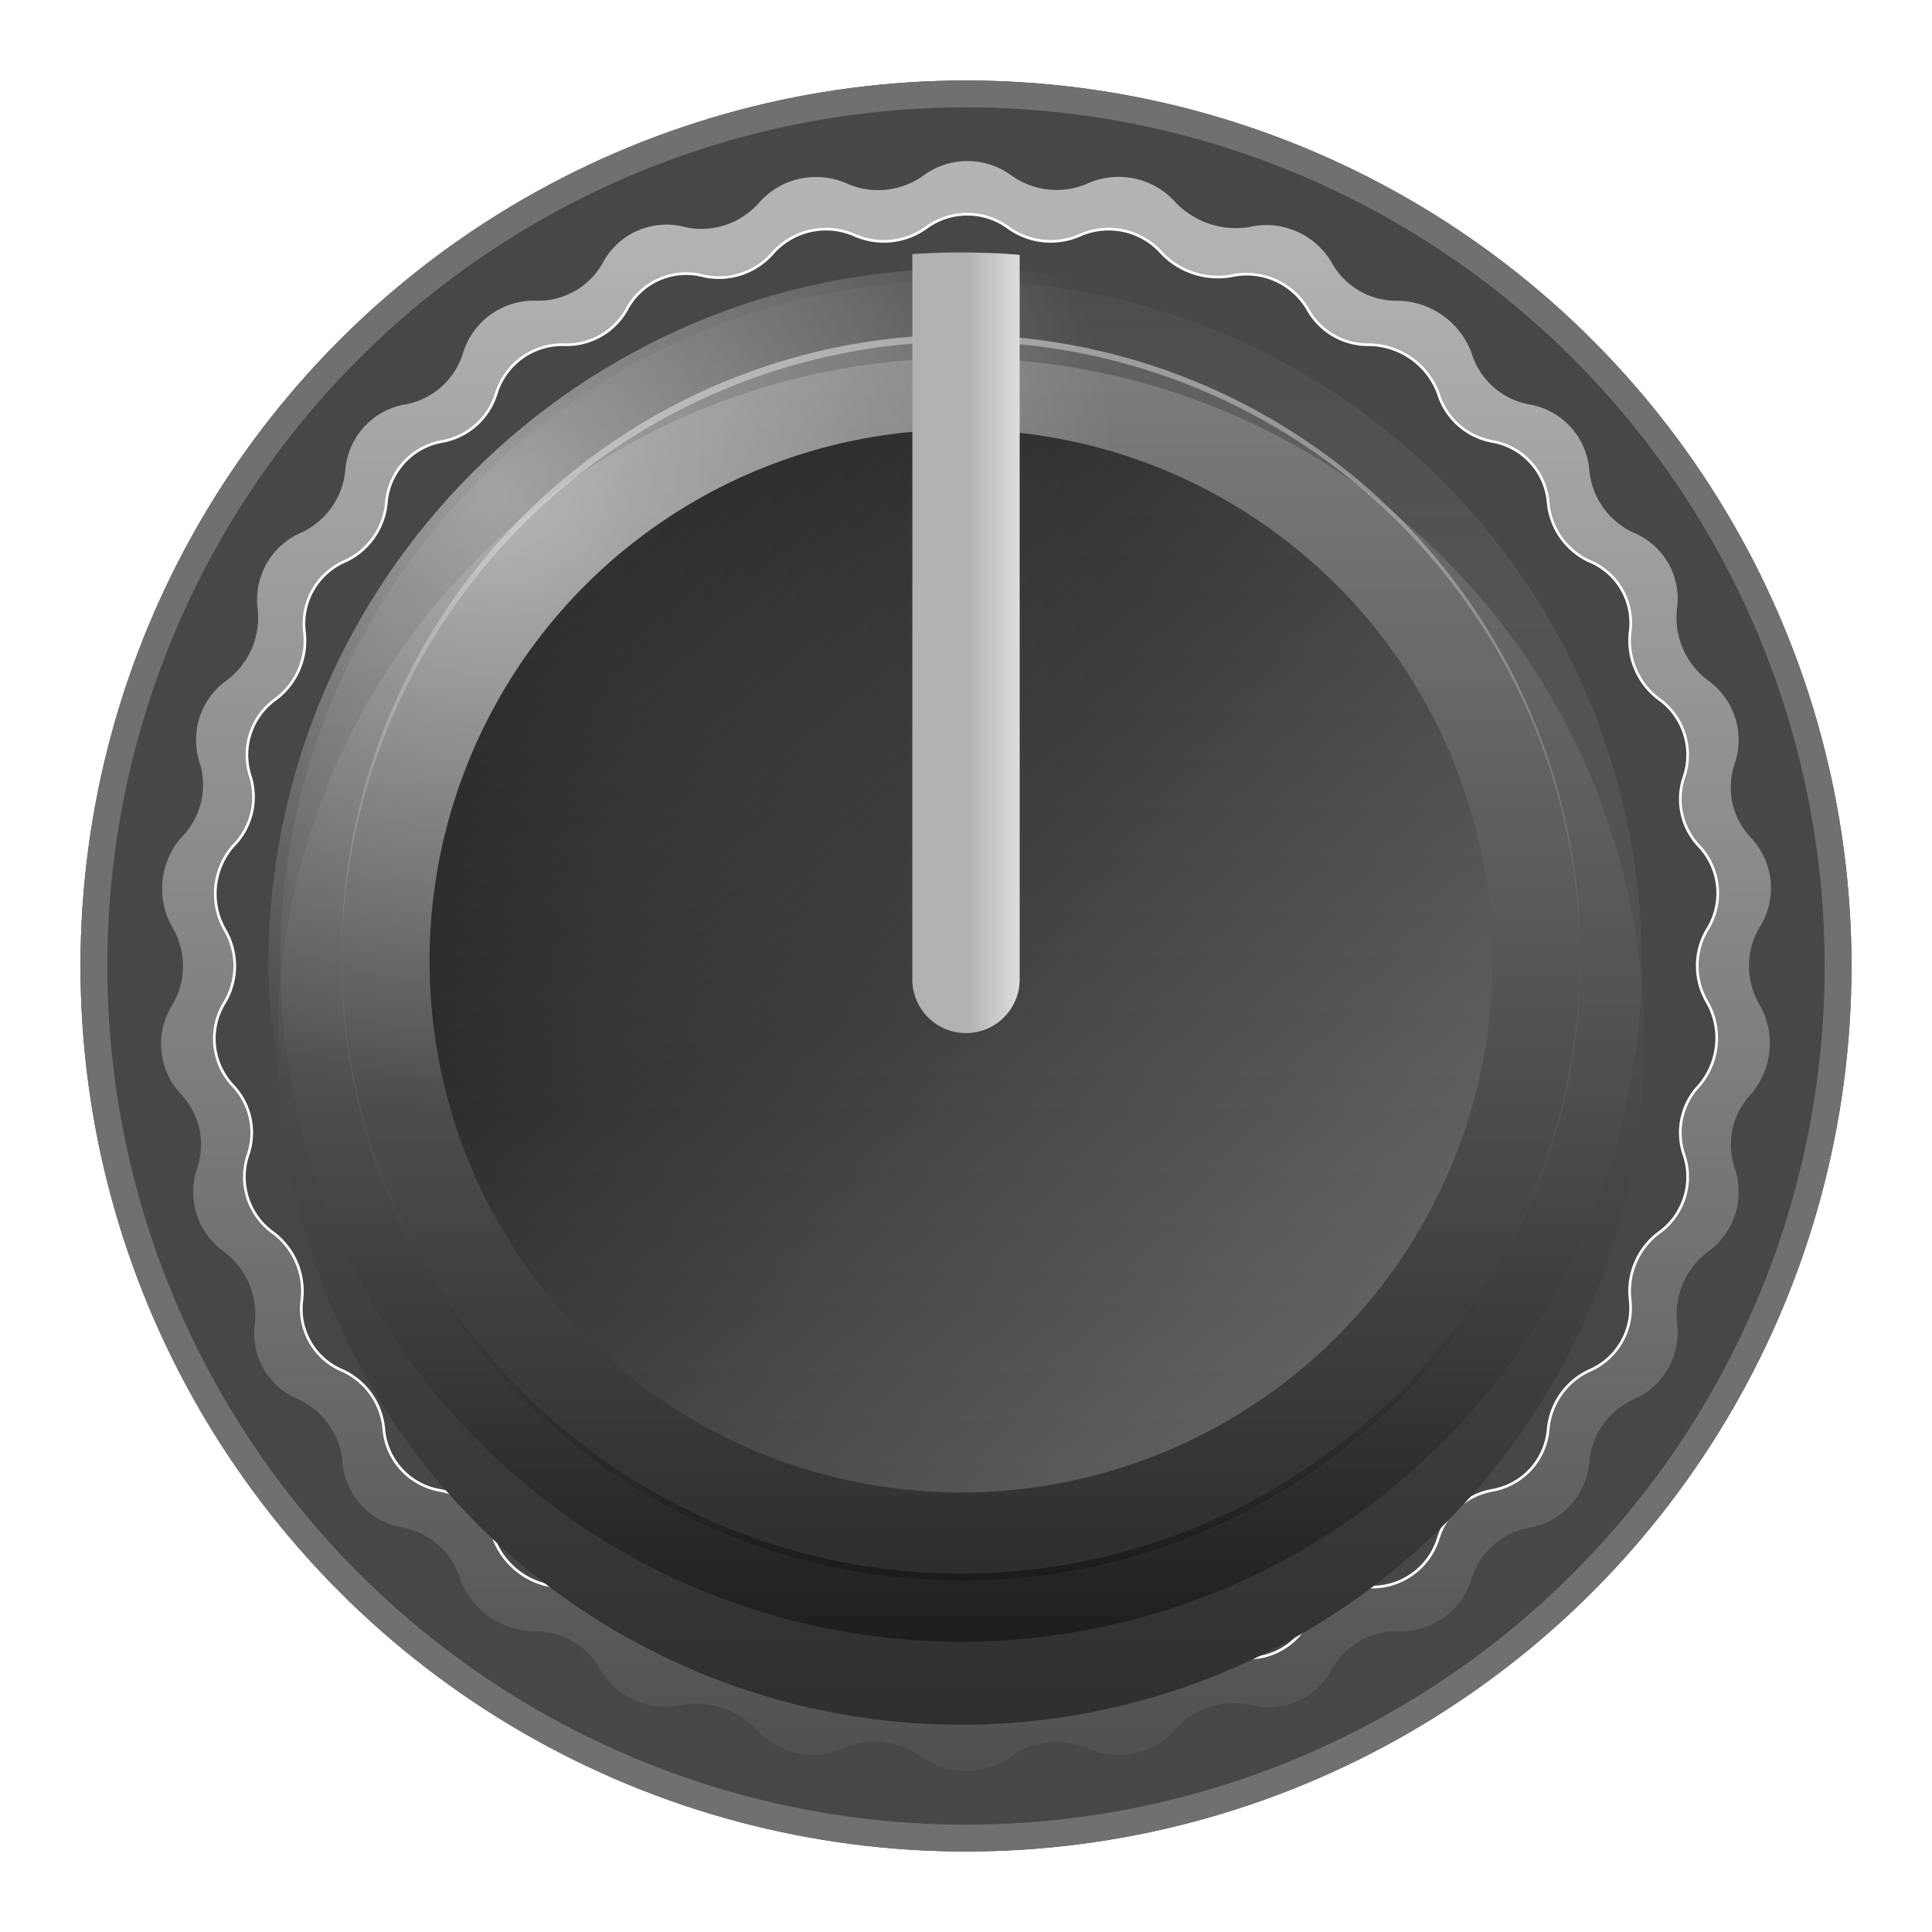<svg id="_39" data-name="39" xmlns="http://www.w3.org/2000/svg" xmlns:xlink="http://www.w3.org/1999/xlink" width="72" height="72" viewBox="0 0 72 72">
  <defs>
    <linearGradient id="linear-gradient" x1="0.5" y1="0.043" x2="0.5" y2="1.113" gradientUnits="objectBoundingBox">
      <stop offset="0" stop-color="#b4b4b4"/>
      <stop offset="1" stop-color="#434343"/>
    </linearGradient>
    <linearGradient id="linear-gradient-2" x1="0.5" x2="0.5" y2="1" gradientUnits="objectBoundingBox">
      <stop offset="0" stop-color="#676767"/>
      <stop offset="1" stop-color="#2f2f2f"/>
    </linearGradient>
    <filter id="椭圆_113" x="5.851" y="8.85" width="59.926" height="59.926" filterUnits="userSpaceOnUse">
      <feOffset dy="3" input="SourceAlpha"/>
      <feGaussianBlur stdDeviation="1.5" result="blur"/>
      <feFlood flood-opacity="0.502"/>
      <feComposite operator="in" in2="blur"/>
      <feComposite in="SourceGraphic"/>
    </filter>
    <linearGradient id="linear-gradient-3" x1="0.5" y1="1" x2="0.5" y2="-0.005" gradientUnits="objectBoundingBox">
      <stop offset="0"/>
      <stop offset="1" stop-color="#fff"/>
    </linearGradient>
    <linearGradient id="linear-gradient-4" x1="0.5" y1="-0.002" x2="0.5" y2="0.998" gradientUnits="objectBoundingBox">
      <stop offset="0" stop-color="#ddd" stop-opacity="0.059"/>
      <stop offset="1" stop-opacity="0.702"/>
    </linearGradient>
    <linearGradient id="linear-gradient-5" x1="0.5" x2="0.5" y2="1" gradientUnits="objectBoundingBox">
      <stop offset="0" stop-color="#fff" stop-opacity="0.459"/>
      <stop offset="1" stop-opacity="0.388"/>
    </linearGradient>
    <radialGradient id="radial-gradient" cx="0.159" cy="0.161" r="0.481" gradientTransform="translate(0.16 -0.066) rotate(44.854)" gradientUnits="objectBoundingBox">
      <stop offset="0" stop-color="#fff"/>
      <stop offset="0.931" stop-color="#fff" stop-opacity="0"/>
      <stop offset="1" stop-color="#fff" stop-opacity="0"/>
    </radialGradient>
    <linearGradient id="linear-gradient-6" x1="0.909" y1="0.214" x2="0.141" y2="0.838" gradientUnits="objectBoundingBox">
      <stop offset="0" stop-color="#707070"/>
      <stop offset="1"/>
    </linearGradient>
    <linearGradient id="linear-gradient-7" x1="1" y1="1" x2="0.5" y2="1" gradientUnits="objectBoundingBox">
      <stop offset="0" stop-color="#ddd"/>
      <stop offset="1" stop-color="#b1b1b1"/>
    </linearGradient>
  </defs>
  <g id="组_1446" data-name="组 1446" transform="translate(-3764 -1678)">
    <g id="椭圆_556" data-name="椭圆 556" transform="translate(3767 1681)" fill="#474747" stroke="#707070" stroke-width="1">
      <circle cx="33" cy="33" r="33" stroke="none"/>
      <circle cx="33" cy="33" r="32.5" fill="none"/>
    </g>
    <g id="组_1445" data-name="组 1445" transform="translate(28.5 0.5)">
      <path id="未标题-1" d="M38.257,5.308h0a2.89,2.89,0,0,0,2.859.3h0a2.835,2.835,0,0,1,3.268.711h0a3.1,3.1,0,0,0,2.757.914h0A2.822,2.822,0,0,1,50.2,8.56h0a2.752,2.752,0,0,0,2.451,1.423h0a2.988,2.988,0,0,1,2.757,1.931h0a2.767,2.767,0,0,0,2.144,1.931h0A2.7,2.7,0,0,1,59.8,16.282h0a2.851,2.851,0,0,0,1.634,2.337h0a2.665,2.665,0,0,1,1.634,2.845h0a2.922,2.922,0,0,0,1.123,2.642h0a2.739,2.739,0,0,1,1.021,3.15h0A2.726,2.726,0,0,0,65.829,30h0a2.737,2.737,0,0,1,.306,3.353h0a2.834,2.834,0,0,0,0,2.845h0a2.906,2.906,0,0,1-.306,3.353h0a2.725,2.725,0,0,0-.613,2.743h0a2.739,2.739,0,0,1-1.021,3.15h0a2.922,2.922,0,0,0-1.123,2.642h0a2.719,2.719,0,0,1-1.634,2.845h0A2.851,2.851,0,0,0,59.8,53.268h0a2.7,2.7,0,0,1-2.247,2.439h0a2.767,2.767,0,0,0-2.144,1.931h0a2.761,2.761,0,0,1-2.757,1.931h0A2.752,2.752,0,0,0,50.2,60.99h0a2.686,2.686,0,0,1-3.064,1.321h0a2.85,2.85,0,0,0-2.757.914h0a2.835,2.835,0,0,1-3.268.711h0a2.89,2.89,0,0,0-2.859.3h0a2.928,2.928,0,0,1-3.37,0h0a2.89,2.89,0,0,0-2.859-.3h0a2.835,2.835,0,0,1-3.268-.711h0A3.1,3.1,0,0,0,26,62.311h0a2.822,2.822,0,0,1-3.064-1.321h0a2.752,2.752,0,0,0-2.451-1.423h0a2.988,2.988,0,0,1-2.757-1.931h0a2.767,2.767,0,0,0-2.144-1.931h0a2.7,2.7,0,0,1-2.247-2.439h0a2.851,2.851,0,0,0-1.634-2.337h0a2.665,2.665,0,0,1-1.634-2.845h0a2.922,2.922,0,0,0-1.123-2.642h0a2.739,2.739,0,0,1-1.021-3.15h0a2.726,2.726,0,0,0-.613-2.743h0A2.737,2.737,0,0,1,7.009,36.2h0a2.834,2.834,0,0,0,0-2.845h0A2.906,2.906,0,0,1,7.315,30h0a2.772,2.772,0,0,0,.715-2.743h0a2.739,2.739,0,0,1,1.021-3.15h0a2.922,2.922,0,0,0,1.123-2.642h0a2.719,2.719,0,0,1,1.634-2.845h0a2.851,2.851,0,0,0,1.634-2.337h0a2.7,2.7,0,0,1,2.247-2.439h0a2.767,2.767,0,0,0,2.144-1.931h0a2.761,2.761,0,0,1,2.757-1.931h0A2.752,2.752,0,0,0,23.041,8.56h0a2.686,2.686,0,0,1,3.064-1.321h0a2.85,2.85,0,0,0,2.757-.914h0a2.835,2.835,0,0,1,3.268-.711h0a2.89,2.89,0,0,0,2.859-.3h0A2.769,2.769,0,0,1,38.257,5.308Z" transform="translate(3734.928 1678.725)" fill="url(#linear-gradient)"/>
      <path id="未标题-1-2" data-name="未标题-1" d="M36.162,5.273h0a2.7,2.7,0,0,0,2.67.285h0a2.647,2.647,0,0,1,3.052.664h0a2.893,2.893,0,0,0,2.575.854h0A2.635,2.635,0,0,1,47.32,8.31h0a2.57,2.57,0,0,0,2.289,1.328h0a2.79,2.79,0,0,1,2.575,1.8h0a2.584,2.584,0,0,0,2,1.8h0a2.525,2.525,0,0,1,2.1,2.277h0A2.663,2.663,0,0,0,57.811,17.7h0a2.489,2.489,0,0,1,1.526,2.657h0a2.729,2.729,0,0,0,1.049,2.467h0a2.558,2.558,0,0,1,.954,2.942h0a2.545,2.545,0,0,0,.572,2.562h0a2.556,2.556,0,0,1,.286,3.131h0a2.646,2.646,0,0,0,0,2.657h0a2.714,2.714,0,0,1-.286,3.131h0a2.545,2.545,0,0,0-.572,2.562h0a2.558,2.558,0,0,1-.954,2.942h0a2.729,2.729,0,0,0-1.049,2.467h0a2.539,2.539,0,0,1-1.526,2.657h0a2.663,2.663,0,0,0-1.526,2.183h0a2.525,2.525,0,0,1-2.1,2.277h0a2.584,2.584,0,0,0-2,1.8h0a2.578,2.578,0,0,1-2.575,1.8h0a2.57,2.57,0,0,0-2.289,1.328h0a2.508,2.508,0,0,1-2.861,1.234h0a2.662,2.662,0,0,0-2.575.854h0a2.647,2.647,0,0,1-3.052.664h0a2.7,2.7,0,0,0-2.67.285h0a2.734,2.734,0,0,1-3.147,0h0a2.7,2.7,0,0,0-2.67-.285h0a2.647,2.647,0,0,1-3.052-.664h0a2.893,2.893,0,0,0-2.575-.854h0a2.635,2.635,0,0,1-2.861-1.234h0a2.57,2.57,0,0,0-2.289-1.328h0a2.79,2.79,0,0,1-2.575-1.8h0a2.584,2.584,0,0,0-2-1.8h0a2.525,2.525,0,0,1-2.1-2.277h0a2.663,2.663,0,0,0-1.526-2.183h0a2.489,2.489,0,0,1-1.526-2.657h0a2.729,2.729,0,0,0-1.049-2.467h0a2.558,2.558,0,0,1-.954-2.942h0a2.545,2.545,0,0,0-.572-2.562h0A2.556,2.556,0,0,1,6.98,34.12h0a2.646,2.646,0,0,0,0-2.657h0a2.714,2.714,0,0,1,.286-3.131h0a2.589,2.589,0,0,0,.668-2.562h0a2.558,2.558,0,0,1,.954-2.942h0a2.729,2.729,0,0,0,1.049-2.467h0A2.539,2.539,0,0,1,11.462,17.7h0a2.663,2.663,0,0,0,1.526-2.183h0a2.525,2.525,0,0,1,2.1-2.277h0a2.584,2.584,0,0,0,2-1.8h0a2.578,2.578,0,0,1,2.575-1.8h0A2.57,2.57,0,0,0,21.953,8.31h0a2.508,2.508,0,0,1,2.861-1.234h0a2.662,2.662,0,0,0,2.575-.854h0a2.647,2.647,0,0,1,3.052-.664h0a2.7,2.7,0,0,0,2.67-.285h0A2.586,2.586,0,0,1,36.162,5.273Z" transform="translate(3736.911 1680.708)" fill="#474747" stroke="#fff" stroke-miterlimit="10" stroke-width="0.1"/>
      <circle id="椭圆_114" data-name="椭圆 114" cx="26.406" cy="26.406" r="26.406" transform="translate(3744.908 1686.907)" fill="#474747"/>
      <g transform="matrix(1, 0, 0, 1, 3735.5, 1677.5)" filter="url(#椭圆_113)">
        <circle id="椭圆_113-2" data-name="椭圆 113" cx="25.463" cy="25.463" r="25.463" transform="translate(10.35 10.35)" fill="url(#linear-gradient-2)"/>
      </g>
      <ellipse id="椭圆_95" data-name="椭圆 95" cx="23.085" cy="23.085" rx="23.085" ry="23.085" transform="translate(3748.228 1690.228)" opacity="0.15" fill="url(#linear-gradient-3)"/>
      <path id="路径_621" data-name="路径 621" d="M45.069,30.3A25.369,25.369,0,1,0,70.437,55.669,25.443,25.443,0,0,0,45.069,30.3Zm0,48.454A23.085,23.085,0,1,1,68.154,55.669,23.17,23.17,0,0,1,45.069,78.754Z" transform="translate(3726.245 1657.645)" opacity="0.6" fill="url(#linear-gradient-4)"/>
      <path id="路径_622" data-name="路径 622" d="M43.685,31.354A23.085,23.085,0,1,1,20.6,54.439,23.17,23.17,0,0,1,43.685,31.354m0-.254A23.085,23.085,0,1,0,66.771,54.185,23.17,23.17,0,0,0,43.685,31.1Z" transform="translate(3727.628 1658.874)" fill="url(#linear-gradient-5)"/>
    </g>
    <rect id="矩形_2610" data-name="矩形 2610" width="51.961" height="51.961" rx="25.98" transform="translate(3774 1688)" opacity="0.47" fill="url(#radial-gradient)"/>
    <circle id="椭圆_115" data-name="椭圆 115" cx="19.805" cy="19.805" r="19.805" transform="translate(3819.618 1694.009) rotate(90)" opacity="0.7" fill="url(#linear-gradient-6)"/>
    <path id="交叉_18" data-name="交叉 18" d="M24.593,29V2c0-.011,0-.021,0-.031q.9-.061,1.813-.061,1.1,0,2.186.089s0,0,0,0V29a2,2,0,0,1-4,0Z" transform="translate(3773.408 1685.5)" fill="url(#linear-gradient-7)"/>
  </g>
  <rect id="矩形_2704" data-name="矩形 2704" width="72" height="72" fill="none"/>
</svg>
